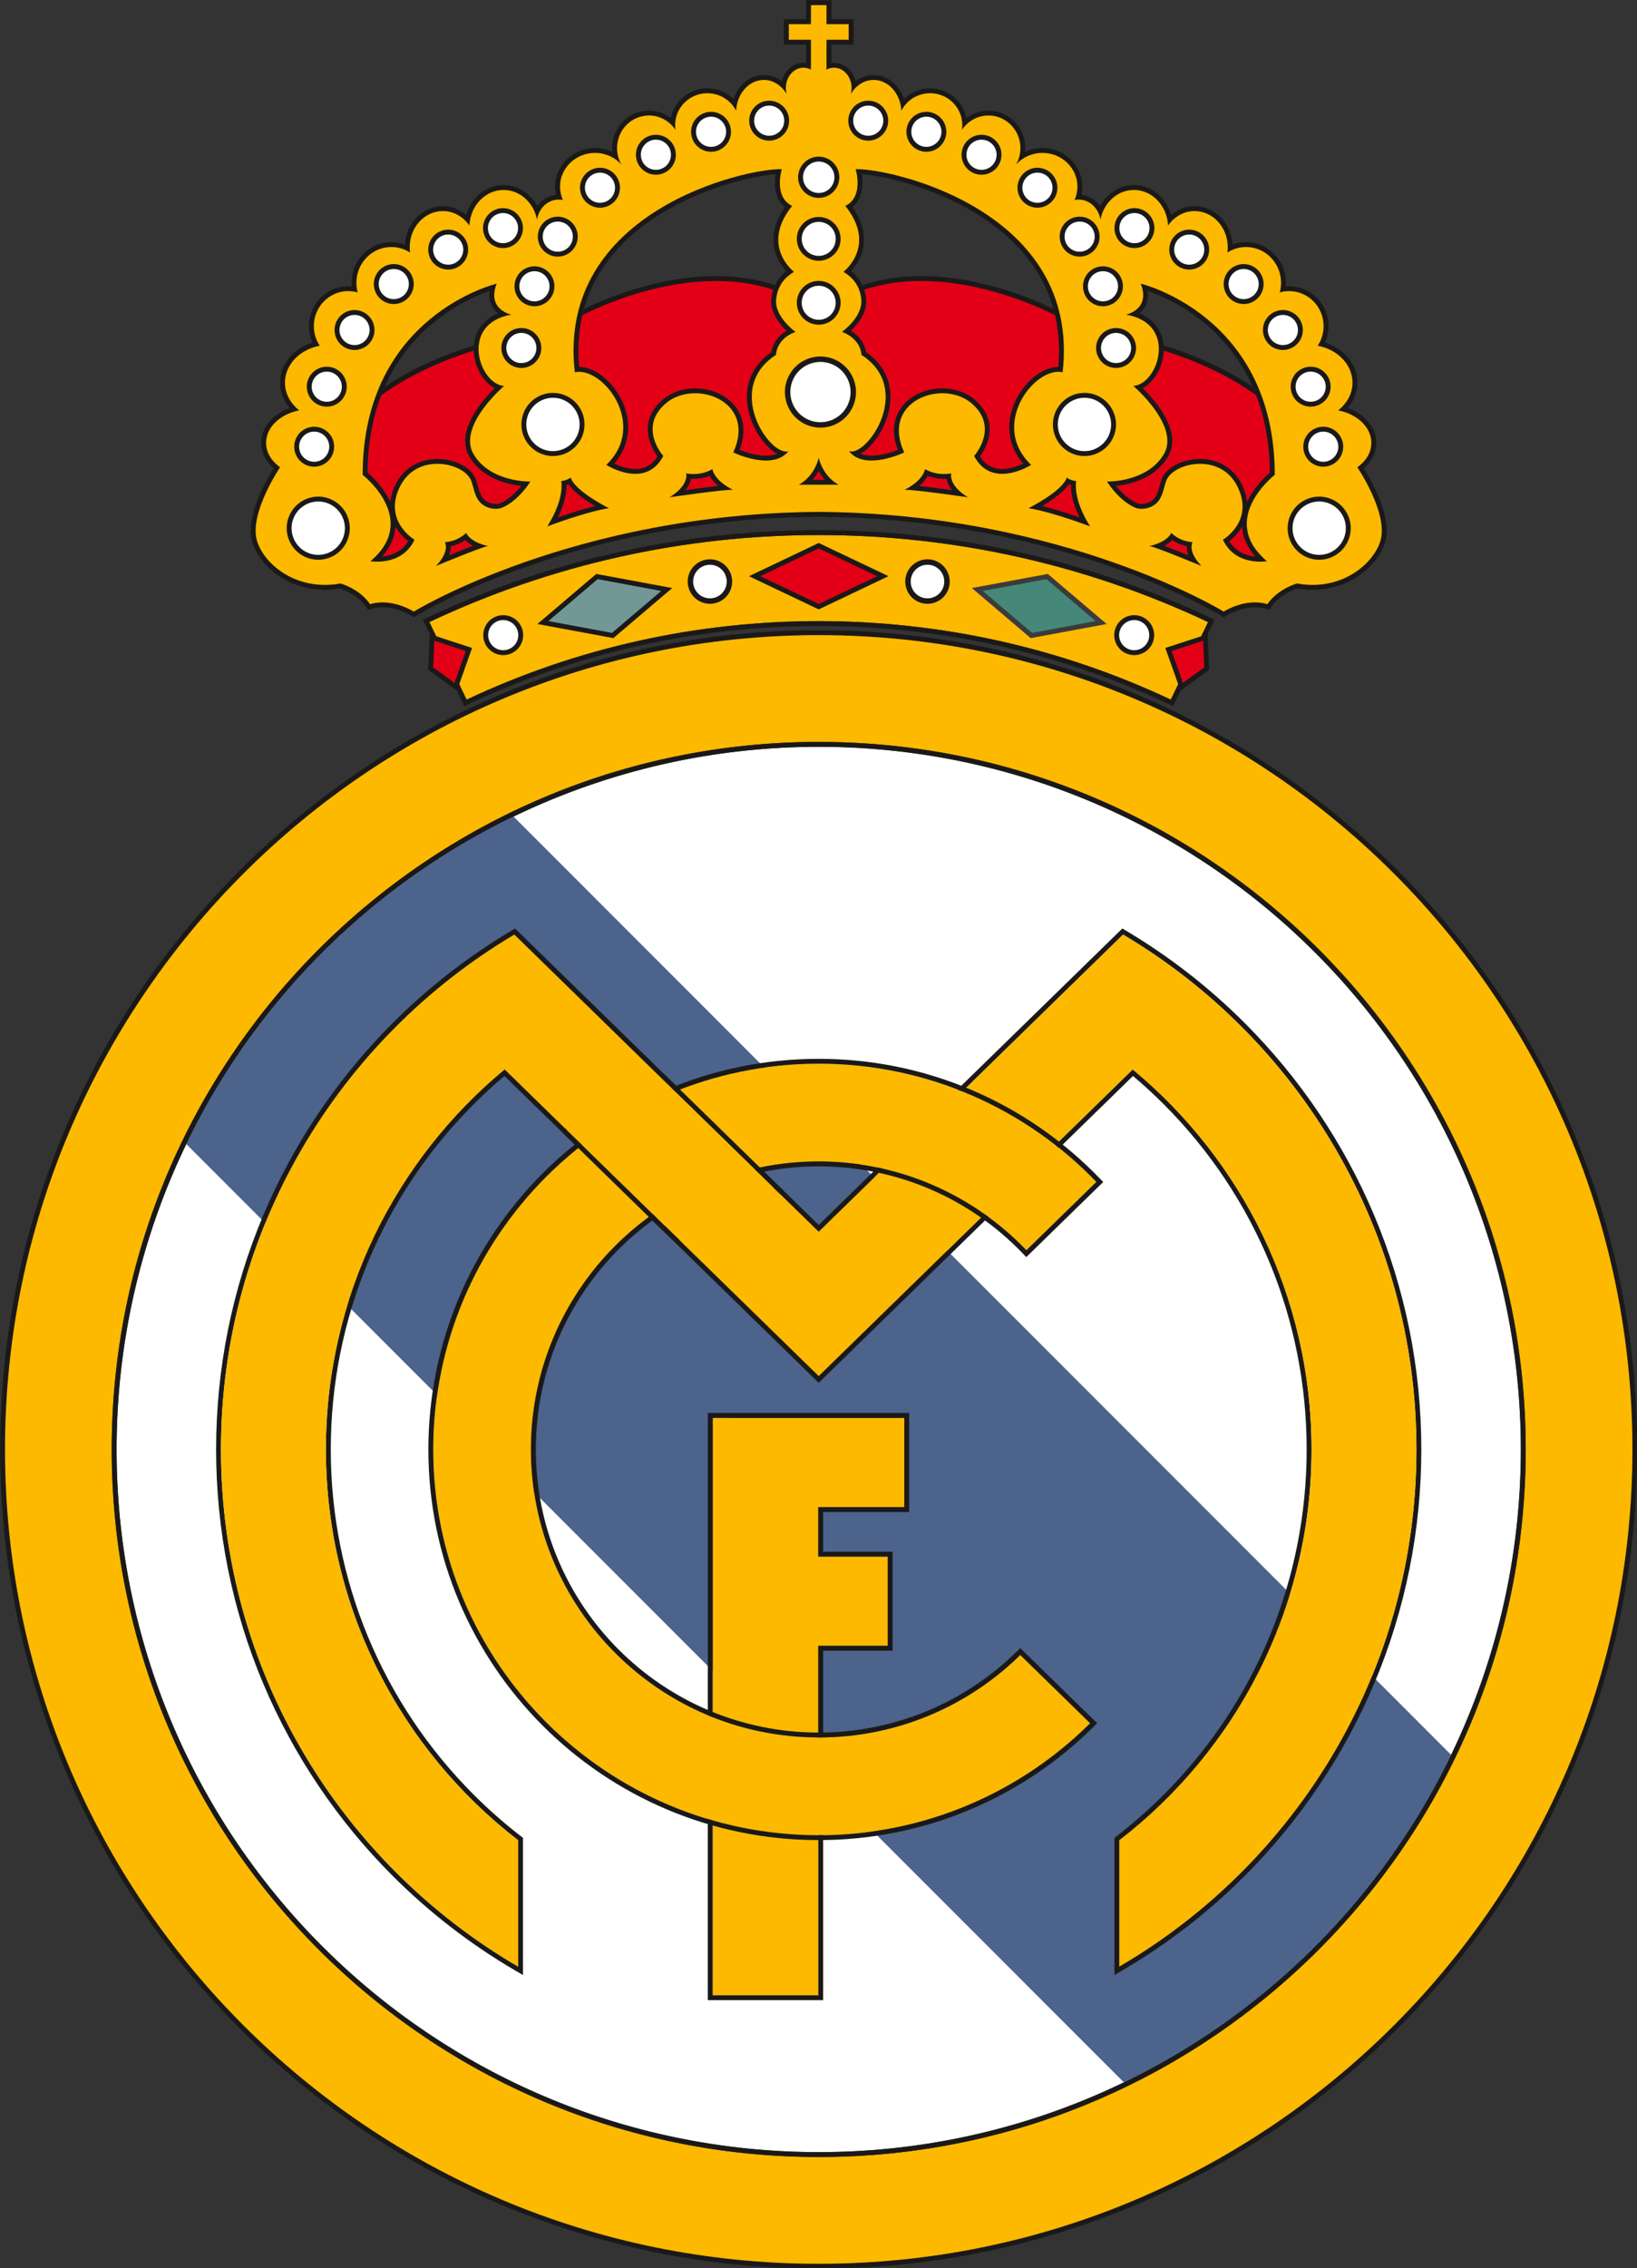 <?xml version="1.0" encoding="UTF-8" standalone="no"?>
<svg
   xmlns:dc="http://purl.org/dc/elements/1.1/"
   xmlns:cc="http://creativecommons.org/ns#"
   xmlns:rdf="http://www.w3.org/1999/02/22-rdf-syntax-ns#"
   xmlns:svg="http://www.w3.org/2000/svg"
   xmlns="http://www.w3.org/2000/svg"
   xmlns:sodipodi="http://sodipodi.sourceforge.net/DTD/sodipodi-0.dtd"
   xmlns:inkscape="http://www.inkscape.org/namespaces/inkscape"
   version="1.1"
   width="1000"
   height="1384.559"
   id="svg213"
   viewBox="0 0 1000 1384.559"
   sodipodi:docname="Real_Madrid_CF_1997.svg"
   inkscape:version="1.0.1 (3bc2e813f5, 2020-09-07)">
  <rect x="0" y="0" width="1000" height="1384.559" fill="#333333" stroke="none"/>
  <defs
     id="defs217" />
  <sodipodi:namedview
     id="namedview215"
     pagecolor="#ffffff"
     bordercolor="#666666"
     borderopacity="1.0"
     inkscape:pageshadow="2"
     inkscape:pageopacity="0.0"
     inkscape:pagecheckerboard="0"
     inkscape:document-rotation="0"
     showgrid="false"
     inkscape:zoom="1"
     inkscape:cx="109.85239"
     inkscape:cy="1072.0971"
     inkscape:window-width="1360"
     inkscape:window-height="706"
     inkscape:window-x="-8"
     inkscape:window-y="-8"
     inkscape:window-maximized="1"
     inkscape:current-layer="svg213" />
  <g
     id="Layer1000"
     transform="matrix(4.552,0,0,4.552,-854.717,-1223.677)">
    <path
       d="m 368.634,323.529 c 0.694,0.25 1.353,0.602 1.93,1.059 0.819,0.647 1.466,1.505 1.746,2.519 0.099,0.357 0.149,0.726 0.149,1.096 0,1.363 -0.669,2.548 -1.662,3.421 0.234,0.375 0.457,0.763 0.669,1.142 0.673,1.206 1.284,2.485 1.732,3.792 0.511,1.489 0.903,3.301 0.483,4.855 -0.542,2.008 -2.199,3.776 -3.928,4.854 -2.376,1.48 -5.165,1.93 -7.906,1.471 -0.404,0.128 -0.848,0.335 -1.204,0.527 -0.879,0.474 -1.69,1.121 -2.261,1.947 l -0.272,0.394 -0.458,-0.14 c -1.18,-0.36 -2.443,-0.228 -3.602,0.147 -0.424,0.137 -0.841,0.308 -1.239,0.509 -0.158,0.08 -0.326,0.168 -0.476,0.263 l -0.346,0.223 -0.351,-0.216 c -0.319,-0.196 -0.653,-0.381 -0.98,-0.562 -0.94,-0.52 -1.898,-1.012 -2.863,-1.485 -3.527,-1.728 -7.2,-3.221 -10.906,-4.517 -12.557,-4.391 -25.956,-6.626 -39.251,-6.707 -13.309,0.081 -26.724,2.321 -39.293,6.722 -3.703,1.297 -7.373,2.79 -10.897,4.518 -0.96,0.471 -1.914,0.961 -2.85,1.479 -0.321,0.178 -0.648,0.359 -0.96,0.551 l -0.351,0.216 -0.346,-0.223 c -0.149,-0.095 -0.318,-0.183 -0.476,-0.263 -0.398,-0.201 -0.815,-0.372 -1.239,-0.509 -1.159,-0.374 -2.422,-0.507 -3.602,-0.147 l -0.458,0.14 -0.272,-0.394 c -0.571,-0.827 -1.382,-1.474 -2.261,-1.947 -0.356,-0.192 -0.8,-0.399 -1.204,-0.527 -2.742,0.459 -5.531,0.009 -7.906,-1.471 -1.729,-1.077 -3.385,-2.846 -3.928,-4.854 -0.42,-1.554 -0.028,-3.366 0.483,-4.855 0.449,-1.307 1.059,-2.586 1.732,-3.792 0.212,-0.379 0.435,-0.766 0.669,-1.142 -0.994,-0.873 -1.662,-2.058 -1.662,-3.421 0,-0.371 0.05,-0.739 0.149,-1.096 0.281,-1.015 0.927,-1.872 1.746,-2.519 0.577,-0.457 1.236,-0.808 1.93,-1.059 -0.806,-0.944 -1.292,-2.118 -1.292,-3.399 0,-0.619 0.114,-1.229 0.336,-1.807 0.678,-1.767 2.238,-3.006 4.005,-3.568 -0.307,-0.69 -0.466,-1.438 -0.466,-2.202 0,-2.925 2.334,-5.35 5.276,-5.35 0.153,0 0.306,0.007 0.459,0.02 -0.014,-0.16 -0.021,-0.321 -0.021,-0.483 0,-2.969 2.357,-5.45 5.35,-5.45 0.624,0 1.237,0.11 1.815,0.322 0.116,-1.898 1.145,-3.687 2.856,-4.587 0.692,-0.364 1.453,-0.554 2.235,-0.554 1.177,0 2.268,0.43 3.138,1.162 0.424,-1.467 1.395,-2.753 2.789,-3.461 0.691,-0.35 1.447,-0.534 2.222,-0.534 1.98,0 3.637,1.168 4.532,2.822 0.583,-0.823 1.47,-1.403 2.512,-1.512 -0.081,-0.36 -0.122,-0.73 -0.122,-1.102 0,-2.925 2.467,-5.176 5.35,-5.176 0.812,0 1.606,0.177 2.325,0.514 -0.016,-0.167 -0.025,-0.335 -0.025,-0.504 0,-2.742 2.18,-5.027 4.942,-5.027 1.085,0 2.113,0.36 2.949,0.993 0.448,-2.28 2.481,-3.979 4.886,-3.979 1.329,0 2.581,0.524 3.5,1.423 0.446,-1.31 1.371,-2.447 2.7,-2.953 0.441,-0.168 0.906,-0.254 1.379,-0.254 0.902,0 1.728,0.311 2.411,0.831 0.242,-0.98 0.881,-1.849 1.839,-2.253 0.34,-0.143 0.702,-0.217 1.071,-0.217 0.116,0 0.231,0.007 0.345,0.022 v -2.461 h -2.972 v -3.4 h 2.972 v -2.557 h 3.4 v 2.557 h 2.972 v 3.4 h -2.972 v 2.461 c 0.114,-0.015 0.229,-0.022 0.345,-0.022 0.369,0 0.732,0.074 1.071,0.217 0.958,0.404 1.596,1.274 1.839,2.253 0.683,-0.519 1.509,-0.831 2.411,-0.831 0.472,0 0.938,0.086 1.379,0.254 1.329,0.506 2.255,1.643 2.7,2.953 0.919,-0.9 2.171,-1.423 3.5,-1.423 2.405,0 4.438,1.7 4.886,3.979 0.837,-0.633 1.864,-0.993 2.95,-0.993 2.762,0 4.942,2.285 4.942,5.027 0,0.169 -0.008,0.337 -0.025,0.504 0.72,-0.336 1.514,-0.514 2.325,-0.514 2.884,0 5.35,2.252 5.35,5.176 0,0.373 -0.041,0.742 -0.122,1.102 1.042,0.109 1.929,0.688 2.512,1.512 0.894,-1.654 2.552,-2.822 4.532,-2.822 0.775,0 1.531,0.183 2.222,0.534 1.394,0.707 2.365,1.993 2.789,3.461 0.87,-0.732 1.961,-1.162 3.138,-1.162 0.782,0 1.543,0.191 2.235,0.554 1.711,0.9 2.74,2.689 2.856,4.587 0.578,-0.212 1.191,-0.322 1.815,-0.322 2.993,0 5.35,2.48 5.35,5.45 0,0.161 -0.007,0.322 -0.021,0.483 0.152,-0.013 0.305,-0.02 0.459,-0.02 2.942,0 5.276,2.426 5.276,5.35 0,0.764 -0.159,1.512 -0.467,2.202 1.768,0.562 3.327,1.8 4.006,3.568 0.222,0.578 0.336,1.188 0.336,1.807 0,1.281 -0.485,2.455 -1.292,3.399 z m -21.392,19.756 c -0.011,-0.029 -0.023,-0.058 -0.033,-0.087 -0.134,-0.365 -0.207,-0.745 -0.192,-1.122 -0.586,-0.124 -1.148,-0.345 -1.663,-0.658 -0.089,-0.054 -0.183,-0.115 -0.278,-0.181 -0.136,0.144 -0.286,0.276 -0.444,0.395 -0.19,0.144 -0.394,0.272 -0.607,0.387 0.578,0.217 1.153,0.443 1.727,0.67 0.497,0.197 0.994,0.396 1.49,0.596 z m -14.61,-5.088 c -0.017,-0.034 -0.033,-0.067 -0.049,-0.101 -0.494,-1.023 -0.894,-2.143 -1.038,-3.273 -0.041,-0.319 -0.061,-0.64 -0.055,-0.962 -0.095,-0.028 -0.19,-0.061 -0.283,-0.099 -0.51,0.766 -1.375,1.453 -2.03,1.925 -0.488,0.352 -0.997,0.682 -1.515,0.994 0.504,0.124 1.005,0.261 1.495,0.402 1.168,0.336 2.327,0.713 3.475,1.113 z m -17.12,-3.658 c -0.07,-0.087 -0.136,-0.176 -0.199,-0.268 -0.259,-0.378 -0.45,-0.796 -0.531,-1.237 -0.702,0.039 -1.408,-0.045 -2.084,-0.252 -0.136,-0.042 -0.283,-0.092 -0.432,-0.15 -0.116,0.221 -0.256,0.429 -0.412,0.624 -0.211,0.265 -0.453,0.509 -0.714,0.733 0.774,0.083 1.548,0.179 2.32,0.278 0.684,0.088 1.368,0.178 2.052,0.272 z m -67.478,8.746 c 0.496,-0.201 0.993,-0.399 1.49,-0.596 0.574,-0.227 1.149,-0.453 1.727,-0.67 -0.213,-0.115 -0.417,-0.243 -0.607,-0.387 -0.159,-0.12 -0.308,-0.252 -0.444,-0.395 -0.095,0.066 -0.189,0.127 -0.278,0.181 -0.515,0.314 -1.077,0.534 -1.663,0.658 0.002,0.065 0.002,0.129 0,0.195 -0.012,0.318 -0.083,0.63 -0.193,0.927 -0.011,0.029 -0.022,0.058 -0.033,0.087 z m 14.61,-5.088 c 1.148,-0.4 2.307,-0.778 3.475,-1.113 0.491,-0.141 0.991,-0.278 1.495,-0.402 -0.518,-0.311 -1.027,-0.641 -1.515,-0.994 -0.654,-0.472 -1.52,-1.159 -2.03,-1.925 -0.093,0.037 -0.188,0.07 -0.283,0.099 0.005,0.321 -0.015,0.643 -0.055,0.962 -0.144,1.13 -0.544,2.251 -1.038,3.273 -0.016,0.034 -0.033,0.067 -0.049,0.101 z m 17.12,-3.658 c 0.684,-0.093 1.368,-0.184 2.052,-0.272 0.772,-0.099 1.546,-0.196 2.32,-0.278 -0.261,-0.224 -0.503,-0.468 -0.714,-0.733 -0.156,-0.196 -0.296,-0.404 -0.412,-0.624 -0.149,0.058 -0.296,0.109 -0.432,0.15 -0.675,0.207 -1.381,0.291 -2.082,0.252 -0.018,0.097 -0.041,0.193 -0.069,0.289 -0.101,0.34 -0.264,0.657 -0.464,0.948 -0.063,0.091 -0.129,0.181 -0.199,0.268 z m 18.689,-1.377 c -0.313,-0.354 -0.585,-0.747 -0.815,-1.168 -0.23,0.421 -0.502,0.814 -0.815,1.168 z m -28.255,-2.172 c 0.034,0.016 0.067,0.031 0.099,0.046 0.602,0.275 1.251,0.493 1.905,0.6 1.662,0.272 2.931,-0.239 3.79,-1.609 -0.087,-0.121 -0.17,-0.244 -0.246,-0.362 -0.368,-0.574 -0.667,-1.205 -0.851,-1.862 -0.607,-2.162 0.167,-4.03 1.863,-5.444 0.263,-0.219 0.544,-0.413 0.841,-0.583 1.103,-0.632 2.391,-0.909 3.656,-0.875 1.866,0.05 3.798,0.787 5.03,2.228 1.51,1.766 1.51,3.972 0.734,6.018 0.233,0.093 0.469,0.179 0.707,0.257 0.788,0.261 1.636,0.461 2.466,0.509 0.624,0.036 1.272,-0.012 1.839,-0.239 -0.443,-0.241 -0.85,-0.577 -1.204,-0.927 -1,-0.993 -1.795,-2.328 -2.272,-3.649 -0.551,-1.525 -0.744,-3.205 -0.353,-4.792 0.447,-1.816 1.573,-3.227 3.08,-4.272 0.06,-0.38 0.202,-0.784 0.355,-1.09 0.381,-0.762 0.975,-1.343 1.681,-1.769 -0.243,-0.229 -0.475,-0.471 -0.691,-0.725 -0.845,-0.993 -1.495,-2.238 -1.355,-3.579 0.115,-1.104 0.511,-2.116 1.241,-2.957 0.246,-0.283 0.496,-0.511 0.766,-0.719 -0.035,-0.038 -0.069,-0.076 -0.102,-0.114 -0.513,-0.582 -0.934,-1.254 -1.217,-1.977 -0.394,-1.008 -0.501,-2.067 -0.324,-3.134 0.203,-1.225 0.76,-2.355 1.476,-3.362 -0.918,-0.728 -1.31,-1.847 -1.345,-3.064 -0.013,-0.452 0.022,-0.909 0.093,-1.356 -0.079,0.006 -0.157,0.012 -0.234,0.018 -0.494,0.043 -0.989,0.109 -1.478,0.187 -1.329,0.213 -2.654,0.521 -3.948,0.887 -3.387,0.956 -6.751,2.365 -9.748,4.214 -7.601,4.691 -11.775,11.54 -10.963,20.531 1.015,0.007 2.016,0.45 2.836,1.025 1.177,0.825 2.153,2.02 2.8,3.298 0.712,1.406 1.069,3.003 0.896,4.578 -0.171,1.551 -0.829,2.915 -1.826,4.064 z m 54.879,0 c -0.997,-1.15 -1.655,-2.513 -1.826,-4.064 -0.173,-1.574 0.184,-3.172 0.896,-4.578 0.647,-1.278 1.623,-2.473 2.8,-3.298 0.82,-0.575 1.821,-1.018 2.836,-1.025 0.812,-8.992 -3.361,-15.841 -10.963,-20.531 -2.997,-1.849 -6.361,-3.258 -9.748,-4.214 -1.294,-0.365 -2.619,-0.674 -3.948,-0.887 -0.49,-0.079 -0.984,-0.145 -1.478,-0.187 -0.077,-0.007 -0.155,-0.013 -0.234,-0.018 0.071,0.447 0.106,0.905 0.093,1.356 -0.035,1.217 -0.428,2.336 -1.345,3.064 0.715,1.007 1.272,2.137 1.476,3.362 0.177,1.068 0.07,2.127 -0.324,3.134 -0.283,0.723 -0.704,1.395 -1.217,1.977 -0.033,0.037 -0.067,0.075 -0.102,0.114 0.27,0.208 0.52,0.436 0.766,0.719 0.731,0.841 1.126,1.853 1.241,2.957 0.14,1.341 -0.51,2.586 -1.355,3.579 -0.216,0.254 -0.448,0.496 -0.691,0.725 0.706,0.425 1.3,1.007 1.681,1.769 0.153,0.306 0.295,0.71 0.355,1.09 1.508,1.045 2.634,2.456 3.08,4.272 0.391,1.587 0.198,3.267 -0.353,4.792 -0.477,1.321 -1.272,2.656 -2.272,3.649 -0.353,0.35 -0.761,0.685 -1.204,0.927 0.575,0.229 1.23,0.275 1.84,0.239 0.83,-0.048 1.678,-0.248 2.466,-0.509 0.238,-0.079 0.474,-0.164 0.707,-0.257 -0.775,-2.045 -0.776,-4.252 0.735,-6.018 2.256,-2.639 6.867,-2.987 9.527,-0.77 1.697,1.414 2.47,3.281 1.863,5.444 -0.184,0.657 -0.483,1.288 -0.851,1.862 -0.076,0.118 -0.159,0.241 -0.246,0.362 0.86,1.372 2.131,1.882 3.794,1.609 0.654,-0.107 1.303,-0.326 1.905,-0.602 0.031,-0.014 0.063,-0.029 0.095,-0.044 z m 27.655,10.409 c 0.636,1.038 1.601,1.678 2.833,1.947 0.213,0.047 0.431,0.081 0.649,0.104 -1.056,-1.206 -1.681,-2.547 -1.776,-3.992 -0.051,0.089 -0.105,0.178 -0.162,0.266 -0.365,0.567 -0.827,1.078 -1.343,1.512 -0.064,0.054 -0.132,0.109 -0.201,0.164 z m 2.4,-5.303 c 0.032,-0.069 0.066,-0.138 0.1,-0.207 0.516,-1.035 1.235,-1.99 2.032,-2.825 0.28,-0.293 0.596,-0.604 0.917,-0.877 -0.066,-7.779 -2.618,-14.877 -8.69,-19.962 -1.809,-1.515 -3.857,-2.781 -6.017,-3.731 -0.551,-0.242 -1.113,-0.466 -1.682,-0.662 0.151,1.057 -0.087,2.088 -0.967,2.891 -0.044,0.04 -0.09,0.08 -0.139,0.119 0.64,0.264 1.236,0.626 1.745,1.111 0.769,0.733 1.247,1.666 1.427,2.71 0.091,0.529 0.103,1.071 0.048,1.604 -0.122,1.174 -0.577,2.366 -1.293,3.307 -0.396,0.52 -0.897,0.991 -1.478,1.298 0.141,0.141 0.279,0.283 0.413,0.423 0.86,0.9 1.674,1.896 2.319,2.961 0.753,1.244 1.361,2.739 1.185,4.22 -0.069,0.581 -0.257,1.129 -0.56,1.63 -1.127,1.862 -2.988,2.968 -5.048,3.523 -0.617,0.166 -1.252,0.284 -1.889,0.353 0.104,0.128 0.208,0.251 0.31,0.366 0.676,0.768 1.516,1.506 2.457,1.925 0.702,0.312 1.764,0.017 2.277,-0.537 0.068,-0.073 0.129,-0.152 0.185,-0.235 0.068,-0.102 0.128,-0.209 0.182,-0.319 0.165,-0.338 0.275,-0.707 0.376,-1.068 0.097,-0.349 0.185,-0.725 0.327,-1.058 0.301,-0.836 1.049,-1.466 1.81,-1.878 0.899,-0.486 1.953,-0.754 2.972,-0.805 1.136,-0.058 2.285,0.148 3.304,0.663 1.177,0.594 2.062,1.537 2.65,2.712 0.386,0.772 0.637,1.561 0.728,2.349 z m -103.528,-3.04 c 0.142,0.334 0.231,0.709 0.327,1.058 0.1,0.361 0.21,0.73 0.376,1.068 0.097,0.199 0.216,0.391 0.367,0.554 0.513,0.554 1.575,0.849 2.277,0.537 0.942,-0.418 1.782,-1.156 2.457,-1.925 0.102,-0.116 0.206,-0.239 0.31,-0.366 -0.637,-0.069 -1.272,-0.187 -1.889,-0.353 -2.06,-0.555 -3.921,-1.661 -5.048,-3.523 -0.303,-0.501 -0.491,-1.048 -0.56,-1.63 -0.176,-1.481 0.432,-2.977 1.185,-4.22 0.645,-1.065 1.459,-2.062 2.319,-2.961 0.134,-0.14 0.272,-0.282 0.413,-0.423 -0.581,-0.306 -1.083,-0.778 -1.478,-1.298 -0.716,-0.941 -1.171,-2.133 -1.293,-3.307 -0.055,-0.534 -0.043,-1.075 0.048,-1.604 0.18,-1.044 0.659,-1.977 1.427,-2.71 0.509,-0.485 1.105,-0.847 1.745,-1.111 -0.048,-0.039 -0.095,-0.079 -0.139,-0.119 -0.881,-0.803 -1.119,-1.834 -0.967,-2.891 -0.561,0.194 -1.115,0.414 -1.658,0.652 -2.16,0.947 -4.21,2.211 -6.02,3.724 -6.086,5.085 -8.645,12.19 -8.711,19.979 0.321,0.273 0.637,0.584 0.917,0.877 0.798,0.835 1.516,1.79 2.032,2.825 0.035,0.069 0.068,0.139 0.1,0.207 0.091,-0.788 0.342,-1.577 0.728,-2.349 0.588,-1.175 1.473,-2.118 2.65,-2.712 1.019,-0.515 2.168,-0.721 3.304,-0.663 1.018,0.052 2.072,0.319 2.971,0.805 0.761,0.412 1.509,1.042 1.81,1.878 z m -10.769,6.402 c -0.096,1.445 -0.721,2.785 -1.776,3.992 0.219,-0.023 0.436,-0.057 0.649,-0.104 1.231,-0.269 2.197,-0.909 2.833,-1.947 -0.07,-0.055 -0.137,-0.11 -0.201,-0.164 -0.516,-0.433 -0.978,-0.945 -1.343,-1.512 -0.057,-0.088 -0.111,-0.177 -0.162,-0.266 z"
       style="fill:#1b1918;fill-rule:evenodd"
       id="path2" />
    <path
       d="m 361.808,347.066 c 0,0 -2.523,0.687 -3.964,2.774 -2.931,-0.894 -5.862,0.994 -5.862,0.994 0,0 -21.442,-13.169 -54.343,-13.368 -32.901,0.199 -54.343,13.368 -54.343,13.368 0,0 -2.931,-1.888 -5.862,-0.994 -1.441,-2.087 -3.964,-2.774 -3.964,-2.774 l -1e-4,-4e-4 c -6.101,1.099 -10.417,-2.772 -11.241,-5.824 -0.994,-3.677 3.126,-9.761 3.126,-9.761 l 2e-4,-2e-4 c -1.158,-0.82 -1.881,-1.985 -1.881,-3.277 0,-2.089 1.891,-3.846 4.452,-4.351 -1.179,-0.926 -1.918,-2.251 -1.918,-3.723 0,-2.42 1.998,-4.445 4.667,-4.947 -0.5,-0.75 -0.792,-1.655 -0.792,-2.629 0,-2.592 2.069,-4.695 4.62,-4.695 0.439,0 0.864,0.062 1.267,0.179 -0.113,-0.412 -0.174,-0.847 -0.174,-1.297 0,-2.647 2.103,-4.794 4.695,-4.794 0.922,0 1.782,0.272 2.508,0.741 -0.032,-0.234 -0.049,-0.473 -0.049,-0.716 0,-2.675 1.991,-4.844 4.447,-4.844 1.455,0 2.748,0.762 3.559,1.94 0.128,-2.659 2.134,-4.772 4.589,-4.772 2.201,0 4.041,1.699 4.49,3.966 0.241,-1.519 1.453,-2.674 2.913,-2.674 0.191,0 0.379,0.02 0.56,0.058 -0.248,-0.551 -0.386,-1.158 -0.386,-1.797 0,-2.497 2.102,-4.521 4.695,-4.521 1.407,0 2.67,0.597 3.531,1.542 -0.365,-0.643 -0.575,-1.391 -0.575,-2.188 0,-2.414 1.92,-4.372 4.287,-4.372 1.485,0 2.794,0.771 3.563,1.941 -0.033,-0.213 -0.051,-0.432 -0.051,-0.654 0,-2.36 1.936,-4.273 4.322,-4.273 1.685,0 3.145,0.954 3.858,2.345 0.118,-2.303 1.739,-4.128 3.721,-4.128 1.276,0 2.401,0.756 3.074,1.909 -0.075,-0.265 -0.116,-0.547 -0.116,-0.84 0,-1.495 1.058,-2.708 2.364,-2.708 0.358,0 0.697,0.091 1.001,0.254 v -4.004 h -2.972 v -2.089 h 2.972 v -2.557 h 2.089 v 2.557 h 2.972 v 2.089 h -2.972 v 4.004 c 0.304,-0.163 0.643,-0.254 1.001,-0.254 1.305,0 2.364,1.212 2.364,2.708 0,0.293 -0.041,0.576 -0.116,0.84 0.672,-1.153 1.798,-1.909 3.074,-1.909 1.982,0 3.603,1.825 3.721,4.128 0.713,-1.391 2.173,-2.345 3.858,-2.345 2.387,0 4.322,1.913 4.322,4.273 0,0.223 -0.017,0.441 -0.051,0.654 0.769,-1.171 2.078,-1.941 3.563,-1.941 2.367,0 4.287,1.958 4.287,4.372 0,0.797 -0.209,1.544 -0.575,2.188 0.861,-0.945 2.123,-1.542 3.531,-1.542 2.592,0 4.695,2.025 4.695,4.521 0,0.639 -0.138,1.246 -0.386,1.797 0.181,-0.038 0.368,-0.058 0.56,-0.058 1.459,0 2.671,1.155 2.912,2.674 0.45,-2.267 2.289,-3.966 4.49,-3.966 2.455,0 4.461,2.113 4.589,4.772 0.811,-1.178 2.103,-1.94 3.559,-1.94 2.455,0 4.447,2.169 4.447,4.844 0,0.243 -0.017,0.482 -0.049,0.716 0.726,-0.469 1.586,-0.741 2.508,-0.741 2.592,0 4.695,2.147 4.695,4.794 0,0.449 -0.061,0.884 -0.174,1.297 0.403,-0.116 0.828,-0.179 1.267,-0.179 2.551,0 4.62,2.103 4.62,4.695 0,0.974 -0.292,1.879 -0.792,2.629 2.67,0.503 4.667,2.527 4.667,4.947 0,1.472 -0.739,2.797 -1.918,3.723 2.561,0.504 4.452,2.261 4.452,4.351 0,1.292 -0.723,2.457 -1.881,3.277 l 3e-4,2e-4 c 0,0 4.12,6.085 3.126,9.761 -0.825,3.051 -5.14,6.923 -11.241,5.824 z m -115.551,-2.344 c 0,0 1.843,-1.722 1.222,-3.197 1.824,-0.129 2.839,-1.238 2.839,-1.238 0.705,1.364 2.952,1.754 2.952,1.754 -0.762,0.082 -7.012,2.68 -7.012,2.68 z m 14.962,-5.312 c 0.085,-0.192 2.222,-3.295 1.874,-6.077 0,0 0.82,-0.074 1.248,-0.491 0.522,1.813 5.136,4.13 5.136,4.13 -3.105,0.472 -8.258,2.437 -8.258,2.437 z m 16.381,-3.903 c 0,0 2.534,-1.391 2.261,-3.204 2.062,0.373 3.503,-0.571 3.503,-0.571 0.398,1.714 2.782,2.782 2.782,2.782 -0.869,-0.124 -8.545,0.994 -8.545,0.994 z m 71.418,9.215 c 0,0 -1.843,-1.722 -1.222,-3.197 -1.824,-0.129 -2.839,-1.238 -2.839,-1.238 -0.705,1.364 -2.952,1.754 -2.952,1.754 0.762,0.082 7.012,2.68 7.012,2.68 z m -14.962,-5.312 c -0.085,-0.192 -2.222,-3.295 -1.874,-6.077 0,0 -0.82,-0.074 -1.248,-0.491 -0.522,1.813 -5.136,4.13 -5.136,4.13 3.105,0.472 8.258,2.437 8.258,2.437 z m -16.381,-3.903 c 0,0 -2.534,-1.391 -2.261,-3.204 -2.062,0.373 -3.503,-0.571 -3.503,-0.571 -0.398,1.714 -2.782,2.782 -2.782,2.782 0.869,-0.124 8.545,0.994 8.545,0.994 z m -20.037,-1.689 h 2.673 c -2.199,-1.18 -2.673,-3.627 -2.673,-3.627 0,0 -0.475,2.447 -2.673,3.627 z m 32.731,-15.079 c -3.78,-0.812 -9.844,7.087 -4.223,12.421 0,0 -5.266,3.378 -7.651,-1.192 0,0 3.478,-3.875 -0.397,-7.105 -3.875,-3.229 -12.17,-0.284 -8.99,6.622 0.248,-0.099 -5.219,2.619 -7.405,-0.163 2.434,0.795 8.744,-8.347 1.664,-12.918 0,0 0.025,-2.087 -2.608,-3.08 0,0 2.84,-2 2.591,-4.385 -0.248,-2.385 -1.846,-3.316 -2.392,-3.664 0,0 4.571,-3.478 0.248,-8.844 2.534,-1.192 1.391,-4.919 1.391,-4.919 4.655,-0.165 30.27,5.552 27.773,27.226 z m -65.462,0 c 3.78,-0.812 9.844,7.087 4.223,12.421 0,0 5.266,3.378 7.651,-1.192 0,0 -3.478,-3.875 0.398,-7.105 3.875,-3.229 12.17,-0.284 8.99,6.622 -0.248,-0.099 5.219,2.619 7.405,-0.163 -2.434,0.795 -8.744,-8.347 -1.664,-12.918 0,0 -0.025,-2.087 2.608,-3.08 0,0 -2.84,-2 -2.591,-4.385 0.248,-2.385 1.846,-3.316 2.392,-3.664 0,0 -4.571,-3.478 -0.248,-8.844 -2.534,-1.192 -1.391,-4.919 -1.391,-4.919 -4.655,-0.165 -30.27,5.552 -27.773,27.226 z m -8.521,-7.726 c -7.03,1.217 -4.298,9.365 -0.969,9.564 0,0 -6.359,5.415 -4.074,9.191 2.285,3.776 7.601,3.627 7.601,3.627 0,0 -1.49,2.484 -3.726,3.478 -0.926,0.412 -2.294,0.099 -3.024,-0.691 -0.778,-0.841 -0.898,-2.195 -1.199,-2.886 -0.828,-2.373 -7.204,-3.925 -9.539,0.745 -2.335,4.67 1.938,7.154 1.938,7.154 -1.689,3.627 -5.912,2.882 -5.912,2.882 6.657,-5.614 -1.046,-11.579 -1.046,-11.579 0,-21.364 17.986,-25.637 17.986,-25.637 -1.368,3.474 1.964,4.153 1.964,4.153 z m 82.503,0 c 7.03,1.217 4.298,9.365 0.969,9.564 0,0 6.359,5.415 4.074,9.191 -2.285,3.776 -7.601,3.627 -7.601,3.627 0,0 1.49,2.484 3.726,3.478 0.926,0.412 2.294,0.099 3.024,-0.691 0.778,-0.841 0.898,-2.195 1.199,-2.886 0.828,-2.373 7.204,-3.925 9.539,0.745 2.335,4.67 -1.938,7.154 -1.938,7.154 1.689,3.627 5.912,2.882 5.912,2.882 -6.657,-5.614 1.046,-11.579 1.046,-11.579 0,-21.364 -17.986,-25.637 -17.986,-25.637 1.368,3.474 -1.964,4.153 -1.964,4.153 z"
       style="fill:#fcb900;fill-rule:evenodd"
       id="path4" />
    <path
       d="m 297.638,368.966 a 94.224,94.224 0 0 1 94.224,94.224 94.224,94.224 0 1 1 -94.224,-94.224 z"
       style="fill:#ffffff;fill-rule:evenodd"
       id="path6" />
    <path
       d="m 212.763,422.231 125.834,125.834 c 19.133,-9.252 34.664,-24.784 43.916,-43.916 L 256.679,378.315 c -19.133,9.252 -34.664,24.783 -43.916,43.916 z"
       style="fill:#4c638b;fill-rule:evenodd"
       id="path8" />
    <path
       d="m 287.637,458.954 h 9.94 11.548 v 11.965 h -11.548 v 6.637 h 9.325 v 11.965 h -9.325 v 46.86 h -14.167 v -77.427 z"
       style="fill:#fcb900;fill-rule:evenodd"
       id="path10" />
    <path
       d="m 298.232,471.574 v 5.327 h 9.325 v 13.275 h -9.325 v 46.86 h -15.478 v -78.737 h 27.026 v 13.275 z m -10.595,-12.62 h 9.94 11.548 v 11.965 h -11.548 v 6.637 h 9.325 v 11.965 h -9.325 v 46.86 h -14.167 v -77.427 z"
       style="fill:#1b1918;fill-rule:evenodd"
       id="path12" />
    <path
       d="m 245.387,352.236 5.001,10.407 c 14.801,-6.969 30.885,-10.53 47.25,-10.53 16.365,0 32.45,3.559 47.251,10.528 l 4.999,-10.403 c -16.364,-7.722 -34.15,-11.669 -52.25,-11.669 -18.1,0 -35.886,3.944 -52.251,11.666 z"
       style="fill:#fcb900;fill-rule:evenodd"
       id="path14" />
    <path
       d="m 298.453,333.162 c -0.313,-0.354 -0.585,-0.747 -0.815,-1.168 -0.23,0.421 -0.502,0.814 -0.815,1.168 z"
       style="fill:#e30016;fill-rule:evenodd"
       id="path16" />
    <path
       d="m 355.873,320.692 c -0.262,-0.176 -0.526,-0.348 -0.791,-0.517 -3.427,-2.178 -7.246,-3.825 -11.162,-5.029 0.031,0.373 0.025,0.749 -0.014,1.122 -0.122,1.174 -0.577,2.366 -1.293,3.307 -0.396,0.52 -0.897,0.991 -1.478,1.298 0.141,0.141 0.279,0.283 0.413,0.423 0.86,0.9 1.674,1.896 2.319,2.961 0.753,1.244 1.361,2.739 1.185,4.22 -0.069,0.581 -0.257,1.129 -0.56,1.63 -1.127,1.862 -2.988,2.968 -5.048,3.523 -0.617,0.166 -1.252,0.284 -1.889,0.353 0.104,0.128 0.208,0.251 0.31,0.366 0.676,0.768 1.516,1.506 2.457,1.925 0.702,0.312 1.764,0.017 2.277,-0.537 0.068,-0.073 0.129,-0.152 0.185,-0.235 0.068,-0.102 0.128,-0.209 0.182,-0.319 0.165,-0.338 0.275,-0.707 0.376,-1.068 0.097,-0.349 0.185,-0.725 0.327,-1.058 0.301,-0.836 1.049,-1.466 1.81,-1.878 0.899,-0.486 1.953,-0.754 2.972,-0.805 1.136,-0.058 2.285,0.148 3.304,0.663 1.177,0.594 2.062,1.537 2.65,2.712 0.386,0.772 0.637,1.561 0.728,2.349 0.032,-0.069 0.066,-0.138 0.1,-0.207 0.516,-1.035 1.235,-1.99 2.032,-2.825 0.28,-0.293 0.596,-0.604 0.917,-0.877 -0.035,-4.084 -0.755,-7.979 -2.309,-11.495 z m -26.734,-10.442 c -0.083,-0.041 -0.167,-0.081 -0.249,-0.121 -0.697,-0.336 -1.405,-0.65 -2.12,-0.946 -2.352,-0.975 -4.803,-1.775 -7.283,-2.352 -5.254,-1.223 -10.874,-1.481 -15.976,0.235 0.264,0.561 0.424,1.168 0.49,1.805 0.14,1.341 -0.51,2.586 -1.355,3.579 -0.216,0.254 -0.448,0.496 -0.691,0.725 0.706,0.425 1.3,1.007 1.681,1.769 0.153,0.306 0.295,0.71 0.355,1.09 1.508,1.045 2.634,2.456 3.08,4.272 0.391,1.587 0.198,3.267 -0.353,4.792 -0.477,1.321 -1.272,2.656 -2.272,3.649 -0.353,0.35 -0.761,0.685 -1.204,0.927 0.575,0.229 1.23,0.275 1.84,0.239 0.83,-0.048 1.678,-0.248 2.466,-0.509 0.238,-0.079 0.474,-0.164 0.707,-0.257 -0.775,-2.045 -0.776,-4.252 0.735,-6.018 2.256,-2.639 6.867,-2.987 9.527,-0.77 1.697,1.414 2.47,3.281 1.863,5.444 -0.184,0.657 -0.483,1.288 -0.851,1.862 -0.076,0.118 -0.159,0.241 -0.246,0.362 0.86,1.372 2.131,1.882 3.794,1.609 0.654,-0.107 1.303,-0.326 1.905,-0.602 0.031,-0.014 0.063,-0.029 0.095,-0.044 -0.997,-1.15 -1.655,-2.513 -1.826,-4.064 -0.173,-1.574 0.184,-3.172 0.896,-4.578 0.647,-1.278 1.623,-2.473 2.8,-3.298 0.82,-0.575 1.821,-1.018 2.836,-1.025 0.253,-2.8 0.022,-5.391 -0.644,-7.775 z m 18.103,33.035 c -0.011,-0.029 -0.023,-0.058 -0.033,-0.087 -0.134,-0.365 -0.207,-0.745 -0.192,-1.122 -0.586,-0.124 -1.148,-0.345 -1.663,-0.658 -0.089,-0.054 -0.183,-0.115 -0.278,-0.181 -0.136,0.144 -0.286,0.276 -0.444,0.395 -0.19,0.144 -0.394,0.272 -0.607,0.387 0.578,0.217 1.153,0.443 1.727,0.67 0.497,0.197 0.994,0.396 1.49,0.596 z m -14.61,-5.088 c -0.017,-0.034 -0.033,-0.067 -0.049,-0.101 -0.494,-1.023 -0.894,-2.143 -1.038,-3.273 -0.041,-0.319 -0.061,-0.64 -0.055,-0.962 -0.095,-0.028 -0.19,-0.061 -0.283,-0.099 -0.51,0.766 -1.375,1.453 -2.03,1.925 -0.488,0.352 -0.997,0.682 -1.515,0.994 0.504,0.124 1.005,0.261 1.495,0.402 1.168,0.336 2.327,0.713 3.475,1.113 z m -17.12,-3.658 c -0.07,-0.087 -0.136,-0.176 -0.199,-0.268 -0.259,-0.378 -0.45,-0.796 -0.531,-1.237 -0.702,0.039 -1.408,-0.045 -2.084,-0.252 -0.136,-0.042 -0.283,-0.092 -0.432,-0.15 -0.116,0.221 -0.256,0.429 -0.412,0.624 -0.211,0.265 -0.453,0.509 -0.714,0.733 0.774,0.083 1.548,0.179 2.32,0.278 0.684,0.088 1.368,0.178 2.052,0.272 z m 37.221,6.86 c 0.636,1.038 1.601,1.678 2.833,1.947 0.213,0.047 0.431,0.081 0.649,0.104 -1.056,-1.206 -1.681,-2.547 -1.776,-3.992 -0.051,0.089 -0.105,0.178 -0.162,0.266 -0.365,0.567 -0.827,1.078 -1.343,1.512 -0.064,0.054 -0.132,0.109 -0.201,0.164 z"
       style="fill:#1b1918;fill-rule:evenodd"
       id="path18" />
    <path
       d="m 356.337,321.814 c -2.479,-1.784 -6.522,-4.14 -12.399,-5.975 -0.005,0.144 -0.015,0.287 -0.03,0.43 -0.122,1.174 -0.577,2.366 -1.293,3.307 -0.396,0.52 -0.897,0.991 -1.478,1.298 0.141,0.141 0.279,0.283 0.413,0.423 0.86,0.9 1.674,1.896 2.319,2.961 0.753,1.244 1.361,2.739 1.185,4.22 -0.069,0.581 -0.257,1.129 -0.56,1.63 -1.127,1.862 -2.988,2.968 -5.048,3.523 -0.617,0.166 -1.252,0.284 -1.889,0.353 0.104,0.128 0.208,0.251 0.31,0.366 0.676,0.768 1.516,1.506 2.457,1.925 0.702,0.312 1.764,0.017 2.277,-0.537 0.068,-0.073 0.129,-0.152 0.185,-0.235 0.068,-0.102 0.128,-0.209 0.182,-0.319 0.165,-0.338 0.275,-0.707 0.376,-1.068 0.097,-0.349 0.185,-0.725 0.327,-1.058 0.301,-0.836 1.049,-1.466 1.81,-1.878 0.899,-0.486 1.953,-0.754 2.972,-0.805 1.136,-0.058 2.285,0.148 3.304,0.663 1.177,0.594 2.062,1.537 2.65,2.712 0.386,0.772 0.637,1.561 0.728,2.349 0.032,-0.069 0.066,-0.138 0.1,-0.207 0.516,-1.035 1.235,-1.99 2.032,-2.825 0.28,-0.293 0.596,-0.604 0.917,-0.877 -0.031,-3.654 -0.611,-7.158 -1.846,-10.373 z m -26.982,-10.718 c -0.039,-0.021 -13.735,-7.391 -25.603,-3.419 0.124,0.382 0.206,0.782 0.249,1.194 0.14,1.341 -0.51,2.586 -1.355,3.579 -0.216,0.254 -0.448,0.496 -0.691,0.725 0.706,0.425 1.3,1.007 1.681,1.769 0.153,0.306 0.295,0.71 0.355,1.09 1.508,1.045 2.634,2.456 3.08,4.272 0.391,1.587 0.198,3.267 -0.353,4.792 -0.477,1.321 -1.272,2.656 -2.272,3.649 -0.353,0.35 -0.761,0.685 -1.204,0.927 0.575,0.229 1.23,0.275 1.84,0.239 0.83,-0.048 1.678,-0.248 2.466,-0.509 0.238,-0.079 0.474,-0.164 0.707,-0.257 -0.775,-2.045 -0.776,-4.252 0.735,-6.018 2.256,-2.639 6.867,-2.987 9.527,-0.77 1.697,1.414 2.47,3.281 1.863,5.444 -0.184,0.657 -0.483,1.288 -0.851,1.862 -0.076,0.118 -0.159,0.241 -0.246,0.362 0.86,1.372 2.131,1.882 3.794,1.609 0.654,-0.107 1.303,-0.326 1.905,-0.602 0.031,-0.014 0.063,-0.029 0.095,-0.044 -0.997,-1.15 -1.655,-2.513 -1.826,-4.064 -0.173,-1.574 0.184,-3.172 0.896,-4.578 0.647,-1.278 1.623,-2.473 2.8,-3.298 0.82,-0.575 1.821,-1.018 2.836,-1.025 0.223,-2.472 0.069,-4.782 -0.429,-6.929 z m 17.887,32.189 c -0.011,-0.029 -0.023,-0.058 -0.033,-0.087 -0.134,-0.365 -0.207,-0.745 -0.192,-1.122 -0.586,-0.124 -1.148,-0.345 -1.663,-0.658 -0.089,-0.054 -0.183,-0.115 -0.278,-0.181 -0.136,0.144 -0.286,0.276 -0.444,0.395 -0.19,0.144 -0.394,0.272 -0.607,0.387 0.578,0.217 1.153,0.443 1.727,0.67 0.497,0.197 0.994,0.396 1.49,0.596 z m -14.61,-5.088 c -0.017,-0.034 -0.033,-0.067 -0.049,-0.101 -0.494,-1.023 -0.894,-2.143 -1.038,-3.273 -0.041,-0.319 -0.061,-0.64 -0.055,-0.962 -0.095,-0.028 -0.19,-0.061 -0.283,-0.099 -0.51,0.766 -1.375,1.453 -2.03,1.925 -0.488,0.352 -0.997,0.682 -1.515,0.994 0.504,0.124 1.005,0.261 1.495,0.402 1.168,0.336 2.327,0.713 3.475,1.113 z m -17.12,-3.658 c -0.07,-0.087 -0.136,-0.176 -0.199,-0.268 -0.259,-0.378 -0.45,-0.796 -0.531,-1.237 -0.702,0.039 -1.408,-0.045 -2.084,-0.252 -0.136,-0.042 -0.283,-0.092 -0.432,-0.15 -0.116,0.221 -0.256,0.429 -0.412,0.624 -0.211,0.265 -0.453,0.509 -0.714,0.733 0.774,0.083 1.548,0.179 2.32,0.278 0.684,0.088 1.368,0.178 2.052,0.272 z m 37.221,6.86 c 0.636,1.038 1.601,1.678 2.833,1.947 0.213,0.047 0.431,0.081 0.649,0.104 -1.056,-1.206 -1.681,-2.547 -1.776,-3.992 -0.051,0.089 -0.105,0.178 -0.162,0.266 -0.365,0.567 -0.827,1.078 -1.343,1.512 -0.064,0.054 -0.132,0.109 -0.201,0.164 z"
       style="fill:#e30016;fill-rule:evenodd"
       id="path20" />
    <path
       d="m 239.402,320.692 c 0.262,-0.176 0.525,-0.348 0.79,-0.517 3.427,-2.178 7.246,-3.825 11.162,-5.029 -0.031,0.373 -0.025,0.749 0.013,1.122 0.122,1.174 0.577,2.366 1.293,3.307 0.396,0.52 0.897,0.991 1.478,1.298 -0.141,0.141 -0.279,0.283 -0.413,0.423 -0.86,0.9 -1.674,1.896 -2.319,2.961 -0.753,1.244 -1.361,2.739 -1.185,4.22 0.069,0.581 0.257,1.129 0.56,1.63 1.127,1.862 2.988,2.968 5.048,3.523 0.617,0.166 1.252,0.284 1.889,0.353 -0.104,0.128 -0.208,0.251 -0.31,0.366 -0.676,0.768 -1.516,1.506 -2.457,1.925 -0.702,0.312 -1.764,0.017 -2.277,-0.537 -0.151,-0.163 -0.27,-0.355 -0.367,-0.554 -0.165,-0.338 -0.275,-0.707 -0.376,-1.068 -0.097,-0.349 -0.185,-0.725 -0.327,-1.058 -0.301,-0.836 -1.049,-1.466 -1.81,-1.878 -0.899,-0.486 -1.953,-0.754 -2.971,-0.805 -1.136,-0.058 -2.285,0.148 -3.304,0.663 -1.177,0.594 -2.062,1.537 -2.65,2.712 -0.386,0.772 -0.637,1.561 -0.728,2.349 -0.032,-0.069 -0.066,-0.138 -0.1,-0.207 -0.516,-1.035 -1.235,-1.99 -2.032,-2.825 -0.28,-0.293 -0.596,-0.604 -0.917,-0.877 0.035,-4.084 0.755,-7.98 2.309,-11.495 z m 26.734,-10.442 c 0.083,-0.041 0.167,-0.081 0.249,-0.121 0.697,-0.336 1.405,-0.65 2.12,-0.946 2.352,-0.975 4.803,-1.775 7.283,-2.352 5.254,-1.223 10.874,-1.481 15.976,0.235 -0.264,0.561 -0.424,1.168 -0.49,1.805 -0.14,1.341 0.51,2.586 1.355,3.579 0.216,0.254 0.448,0.496 0.691,0.725 -0.706,0.425 -1.3,1.007 -1.681,1.769 -0.153,0.306 -0.295,0.71 -0.355,1.09 -1.508,1.045 -2.634,2.456 -3.08,4.272 -0.391,1.587 -0.198,3.267 0.353,4.792 0.477,1.321 1.272,2.656 2.272,3.649 0.353,0.35 0.761,0.685 1.204,0.927 -0.568,0.228 -1.215,0.276 -1.839,0.239 -0.83,-0.048 -1.678,-0.248 -2.466,-0.509 -0.238,-0.079 -0.474,-0.164 -0.707,-0.257 0.775,-2.045 0.776,-4.252 -0.734,-6.018 -1.232,-1.441 -3.164,-2.178 -5.03,-2.228 -1.266,-0.034 -2.553,0.243 -3.656,0.875 -0.296,0.17 -0.578,0.364 -0.841,0.583 -1.697,1.414 -2.47,3.281 -1.863,5.444 0.184,0.657 0.483,1.288 0.851,1.862 0.076,0.118 0.159,0.241 0.246,0.362 -0.859,1.371 -2.128,1.881 -3.79,1.609 -0.654,-0.107 -1.303,-0.325 -1.905,-0.6 -0.033,-0.015 -0.066,-0.03 -0.099,-0.046 0.997,-1.15 1.655,-2.513 1.826,-4.064 0.173,-1.574 -0.184,-3.172 -0.896,-4.578 -0.647,-1.278 -1.623,-2.473 -2.8,-3.298 -0.82,-0.575 -1.821,-1.018 -2.836,-1.025 -0.253,-2.8 -0.022,-5.391 0.644,-7.775 z m -18.103,33.035 c 0.496,-0.201 0.993,-0.399 1.49,-0.596 0.574,-0.227 1.149,-0.453 1.727,-0.67 -0.213,-0.115 -0.417,-0.243 -0.607,-0.387 -0.159,-0.12 -0.308,-0.252 -0.444,-0.395 -0.095,0.066 -0.189,0.127 -0.278,0.181 -0.515,0.314 -1.077,0.534 -1.663,0.658 0.002,0.065 0.002,0.129 0,0.195 -0.012,0.318 -0.083,0.63 -0.193,0.927 -0.011,0.029 -0.022,0.058 -0.033,0.087 z m 14.61,-5.088 c 1.148,-0.4 2.307,-0.778 3.475,-1.113 0.491,-0.141 0.991,-0.278 1.495,-0.402 -0.518,-0.311 -1.027,-0.641 -1.515,-0.994 -0.654,-0.472 -1.52,-1.159 -2.03,-1.925 -0.093,0.037 -0.188,0.07 -0.283,0.099 0.005,0.321 -0.015,0.643 -0.055,0.962 -0.144,1.13 -0.544,2.251 -1.038,3.273 -0.016,0.034 -0.033,0.067 -0.049,0.101 z m 17.12,-3.658 c 0.684,-0.093 1.368,-0.184 2.052,-0.272 0.772,-0.099 1.546,-0.196 2.32,-0.278 -0.261,-0.224 -0.503,-0.468 -0.714,-0.733 -0.156,-0.196 -0.296,-0.404 -0.412,-0.624 -0.149,0.058 -0.296,0.109 -0.432,0.15 -0.675,0.207 -1.381,0.291 -2.082,0.252 -0.018,0.097 -0.041,0.193 -0.069,0.289 -0.101,0.34 -0.264,0.657 -0.464,0.948 -0.063,0.091 -0.129,0.181 -0.199,0.268 z m -38.927,4.919 c -0.096,1.445 -0.721,2.785 -1.776,3.992 0.219,-0.023 0.436,-0.057 0.649,-0.104 1.231,-0.269 2.197,-0.909 2.833,-1.947 -0.07,-0.055 -0.137,-0.11 -0.201,-0.164 -0.516,-0.433 -0.978,-0.945 -1.343,-1.512 -0.057,-0.088 -0.111,-0.177 -0.162,-0.266 z"
       style="fill:#1b1918;fill-rule:evenodd"
       id="path22" />
    <path
       d="m 238.939,321.814 c 2.479,-1.784 6.522,-4.14 12.399,-5.975 0.005,0.144 0.015,0.287 0.03,0.43 0.122,1.174 0.577,2.366 1.293,3.307 0.396,0.52 0.897,0.991 1.478,1.298 -0.141,0.141 -0.279,0.283 -0.413,0.423 -0.86,0.9 -1.674,1.896 -2.319,2.961 -0.753,1.244 -1.361,2.739 -1.185,4.22 0.069,0.581 0.257,1.129 0.56,1.63 1.127,1.862 2.988,2.968 5.048,3.523 0.617,0.166 1.252,0.284 1.889,0.353 -0.104,0.128 -0.208,0.251 -0.31,0.366 -0.676,0.768 -1.516,1.506 -2.457,1.925 -0.702,0.312 -1.764,0.017 -2.277,-0.537 -0.151,-0.163 -0.27,-0.355 -0.367,-0.554 -0.165,-0.338 -0.275,-0.707 -0.376,-1.068 -0.097,-0.349 -0.185,-0.725 -0.327,-1.058 -0.301,-0.836 -1.049,-1.466 -1.81,-1.878 -0.899,-0.486 -1.953,-0.754 -2.971,-0.805 -1.136,-0.058 -2.285,0.148 -3.304,0.663 -1.177,0.594 -2.062,1.537 -2.65,2.712 -0.386,0.772 -0.637,1.561 -0.728,2.349 -0.032,-0.069 -0.066,-0.138 -0.1,-0.207 -0.516,-1.035 -1.235,-1.99 -2.032,-2.825 -0.28,-0.293 -0.596,-0.604 -0.917,-0.877 0.031,-3.655 0.611,-7.158 1.846,-10.373 z m 26.982,-10.718 c 0.039,-0.021 13.735,-7.391 25.603,-3.419 -0.124,0.382 -0.206,0.782 -0.249,1.194 -0.14,1.341 0.51,2.586 1.355,3.579 0.216,0.254 0.448,0.496 0.691,0.725 -0.706,0.425 -1.3,1.007 -1.681,1.769 -0.153,0.306 -0.295,0.71 -0.355,1.09 -1.508,1.045 -2.634,2.456 -3.08,4.272 -0.391,1.587 -0.198,3.267 0.353,4.792 0.477,1.321 1.272,2.656 2.272,3.649 0.353,0.35 0.761,0.685 1.204,0.927 -0.568,0.228 -1.215,0.276 -1.839,0.239 -0.83,-0.048 -1.678,-0.248 -2.466,-0.509 -0.238,-0.079 -0.474,-0.164 -0.707,-0.257 0.775,-2.045 0.776,-4.252 -0.734,-6.018 -1.232,-1.441 -3.164,-2.178 -5.03,-2.228 -1.266,-0.034 -2.553,0.243 -3.656,0.875 -0.296,0.17 -0.578,0.364 -0.841,0.583 -1.697,1.414 -2.47,3.281 -1.863,5.444 0.184,0.657 0.483,1.288 0.851,1.862 0.076,0.118 0.159,0.241 0.246,0.362 -0.859,1.371 -2.128,1.881 -3.79,1.609 -0.654,-0.107 -1.303,-0.325 -1.905,-0.6 -0.033,-0.015 -0.066,-0.03 -0.099,-0.046 0.997,-1.15 1.655,-2.513 1.826,-4.064 0.173,-1.574 -0.184,-3.172 -0.896,-4.578 -0.647,-1.278 -1.623,-2.473 -2.8,-3.298 -0.82,-0.575 -1.821,-1.018 -2.836,-1.025 -0.223,-2.472 -0.069,-4.782 0.429,-6.929 z m -17.887,32.189 c 0.496,-0.201 0.993,-0.399 1.49,-0.596 0.574,-0.227 1.149,-0.453 1.727,-0.67 -0.213,-0.115 -0.417,-0.243 -0.607,-0.387 -0.159,-0.12 -0.308,-0.252 -0.444,-0.395 -0.095,0.066 -0.189,0.127 -0.278,0.181 -0.515,0.314 -1.077,0.534 -1.663,0.658 0.002,0.065 0.002,0.129 0,0.195 -0.012,0.318 -0.083,0.63 -0.193,0.927 -0.011,0.029 -0.022,0.058 -0.033,0.087 z m 14.61,-5.088 c 1.148,-0.4 2.307,-0.778 3.475,-1.113 0.491,-0.141 0.991,-0.278 1.495,-0.402 -0.518,-0.311 -1.027,-0.641 -1.515,-0.994 -0.654,-0.472 -1.52,-1.159 -2.03,-1.925 -0.093,0.037 -0.188,0.07 -0.283,0.099 0.005,0.321 -0.015,0.643 -0.055,0.962 -0.144,1.13 -0.544,2.251 -1.038,3.273 -0.016,0.034 -0.033,0.067 -0.049,0.101 z m 17.12,-3.658 c 0.684,-0.093 1.368,-0.184 2.052,-0.272 0.772,-0.099 1.546,-0.196 2.32,-0.278 -0.261,-0.224 -0.503,-0.468 -0.714,-0.733 -0.156,-0.196 -0.296,-0.404 -0.412,-0.624 -0.149,0.058 -0.296,0.109 -0.432,0.15 -0.675,0.207 -1.381,0.291 -2.082,0.252 -0.018,0.097 -0.041,0.193 -0.069,0.289 -0.101,0.34 -0.264,0.657 -0.464,0.948 -0.063,0.091 -0.129,0.181 -0.199,0.268 z m -38.927,4.919 c -0.096,1.445 -0.721,2.785 -1.776,3.992 0.219,-0.023 0.436,-0.057 0.649,-0.104 1.231,-0.269 2.197,-0.909 2.833,-1.947 -0.07,-0.055 -0.137,-0.11 -0.201,-0.164 -0.516,-0.433 -0.978,-0.945 -1.343,-1.512 -0.057,-0.088 -0.111,-0.177 -0.162,-0.266 z"
       style="fill:#e30016;fill-rule:evenodd"
       id="path24" />
    <path
       d="m 297.871,316.628 a 4.769,4.769 0 0 1 4.769,4.769 4.769,4.769 0 1 1 -4.769,-4.769 z"
       style="fill:#1b1918;fill-rule:evenodd"
       id="path26" />
    <path
       d="m 297.871,317.356 a 4.041,4.041 0 0 1 4.041,4.041 4.041,4.041 0 1 1 -4.041,-4.041 z"
       style="fill:#ffffff;fill-rule:evenodd"
       id="path28" />
    <path
       d="m 297.638,312.36 c -1.621,0 -2.937,-1.315 -2.937,-2.937 0,-1.621 1.315,-2.936 2.937,-2.936 1.621,0 2.936,1.315 2.936,2.936 0,1.621 -1.315,2.937 -2.936,2.937 z m 0,-17.002 c -1.526,0 -2.765,-1.238 -2.765,-2.765 0,-1.526 1.238,-2.765 2.765,-2.765 1.526,0 2.765,1.238 2.765,2.765 0,1.526 -1.238,2.765 -2.765,2.765 z m 0,8.431 c -1.621,0 -2.937,-1.315 -2.937,-2.936 0,-1.621 1.315,-2.937 2.937,-2.937 1.621,0 2.936,1.315 2.936,2.937 0,1.621 -1.315,2.936 -2.936,2.936 z"
       style="fill:#1b1918;fill-rule:evenodd"
       id="path30" />
    <path
       d="m 297.638,311.704 c 1.26,0 2.281,-1.022 2.281,-2.281 0,-1.26 -1.022,-2.281 -2.281,-2.281 -1.26,0 -2.281,1.022 -2.281,2.281 0,1.26 1.022,2.281 2.281,2.281 z m 0,-17.002 c 1.165,0 2.109,-0.945 2.109,-2.109 0,-1.165 -0.945,-2.109 -2.109,-2.109 -1.165,0 -2.109,0.945 -2.109,2.109 0,1.165 0.945,2.109 2.109,2.109 z m 0,8.432 c 1.26,0 2.281,-1.022 2.281,-2.281 0,-1.26 -1.022,-2.281 -2.281,-2.281 -1.26,0 -2.281,1.022 -2.281,2.281 0,1.26 1.022,2.281 2.281,2.281 z"
       style="fill:#ffffff;fill-rule:evenodd"
       id="path32" />
    <path
       d="m 304.286,282.328 a 2.676,2.676 0 0 0 -2.676,2.676 2.676,2.676 0 1 0 2.676,-2.676 z"
       style="fill:#1b1918;fill-rule:evenodd"
       id="path34" />
    <path
       d="m 304.286,282.984 a 2.02,2.02 0 0 0 -2.02,2.02 2.02,2.02 0 1 0 2.02,-2.02 z"
       style="fill:#ffffff;fill-rule:evenodd"
       id="path36" />
    <path
       d="m 312.086,283.819 a 2.676,2.676 0 0 0 -2.676,2.676 2.676,2.676 0 1 0 2.676,-2.676 z"
       style="fill:#1b1918;fill-rule:evenodd"
       id="path38" />
    <path
       d="m 312.086,284.474 a 2.02,2.02 0 0 0 -2.02,2.02 2.02,2.02 0 1 0 2.02,-2.02 z"
       style="fill:#ffffff;fill-rule:evenodd"
       id="path40" />
    <path
       d="m 319.488,286.899 a 2.676,2.676 0 0 0 -2.676,2.676 2.676,2.676 0 1 0 2.676,-2.676 z"
       style="fill:#1b1918;fill-rule:evenodd"
       id="path42" />
    <path
       d="m 319.488,287.554 a 2.02,2.02 0 0 0 -2.02,2.02 2.02,2.02 0 1 0 2.02,-2.02 z"
       style="fill:#ffffff;fill-rule:evenodd"
       id="path44" />
    <path
       d="m 326.99,291.321 a 2.676,2.676 0 0 0 -2.676,2.676 2.676,2.676 0 1 0 2.676,-2.676 z"
       style="fill:#1b1918;fill-rule:evenodd"
       id="path46" />
    <path
       d="m 326.99,291.976 a 2.02,2.02 0 0 0 -2.02,2.02 2.02,2.02 0 1 0 2.02,-2.02 z"
       style="fill:#ffffff;fill-rule:evenodd"
       id="path48" />
    <path
       d="m 332.654,297.879 a 2.676,2.676 0 0 0 -2.676,2.676 2.676,2.676 0 1 0 2.676,-2.676 z"
       style="fill:#1b1918;fill-rule:evenodd"
       id="path50" />
    <path
       d="m 332.654,298.534 a 2.02,2.02 0 0 0 -2.02,2.02 2.02,2.02 0 1 0 2.02,-2.02 z"
       style="fill:#ffffff;fill-rule:evenodd"
       id="path52" />
    <path
       d="m 340.007,296.736 a 2.676,2.676 0 0 0 -2.676,2.676 2.676,2.676 0 1 0 2.676,-2.676 z"
       style="fill:#1b1918;fill-rule:evenodd"
       id="path54" />
    <path
       d="m 340.007,297.392 a 2.02,2.02 0 0 0 -2.02,2.02 2.02,2.02 0 1 0 2.02,-2.02 z"
       style="fill:#ffffff;fill-rule:evenodd"
       id="path56" />
    <path
       d="m 347.36,299.618 a 2.676,2.676 0 0 0 -2.676,2.676 2.676,2.676 0 1 0 2.676,-2.676 z"
       style="fill:#1b1918;fill-rule:evenodd"
       id="path58" />
    <path
       d="m 347.36,300.273 a 2.02,2.02 0 0 0 -2.02,2.02 2.02,2.02 0 1 0 2.02,-2.02 z"
       style="fill:#ffffff;fill-rule:evenodd"
       id="path60" />
    <path
       d="m 354.664,304.238 a 2.676,2.676 0 0 0 -2.676,2.676 2.676,2.676 0 1 0 2.676,-2.676 z"
       style="fill:#1b1918;fill-rule:evenodd"
       id="path62" />
    <path
       d="m 354.664,304.894 a 2.02,2.02 0 0 0 -2.02,2.02 2.02,2.02 0 1 0 2.02,-2.02 z"
       style="fill:#ffffff;fill-rule:evenodd"
       id="path64" />
    <path
       d="m 359.93,310.399 a 2.676,2.676 0 0 0 -2.676,2.676 2.676,2.676 0 1 0 2.676,-2.676 z"
       style="fill:#1b1918;fill-rule:evenodd"
       id="path66" />
    <path
       d="m 359.93,311.054 a 2.02,2.02 0 0 0 -2.02,2.02 2.02,2.02 0 1 0 2.02,-2.02 z"
       style="fill:#ffffff;fill-rule:evenodd"
       id="path68" />
    <path
       d="m 363.656,318 a 2.676,2.676 0 0 0 -2.676,2.676 2.676,2.676 0 1 0 2.676,-2.676 z"
       style="fill:#1b1918;fill-rule:evenodd"
       id="path70" />
    <path
       d="m 363.656,318.656 a 2.02,2.02 0 0 0 -2.02,2.02 2.02,2.02 0 1 0 2.02,-2.02 z"
       style="fill:#ffffff;fill-rule:evenodd"
       id="path72" />
    <path
       d="m 365.346,326.049 a 2.676,2.676 0 0 0 -2.676,2.676 2.676,2.676 0 1 0 2.676,-2.676 z"
       style="fill:#1b1918;fill-rule:evenodd"
       id="path74" />
    <path
       d="m 365.346,326.704 a 2.02,2.02 0 0 0 -2.02,2.02 2.02,2.02 0 1 0 2.02,-2.02 z"
       style="fill:#ffffff;fill-rule:evenodd"
       id="path76" />
    <path
       d="m 364.8,335.419 a 4.231,4.231 0 0 0 -4.231,4.231 4.231,4.231 0 1 0 4.231,-4.231 z"
       style="fill:#1b1918;fill-rule:evenodd"
       id="path78" />
    <path
       d="m 364.8,336.075 a 3.576,3.576 0 0 0 -3.576,3.576 3.576,3.576 0 1 0 3.576,-3.576 z"
       style="fill:#ffffff;fill-rule:evenodd"
       id="path80" />
    <path
       d="m 333.301,321.509 a 4.231,4.231 0 0 0 -4.231,4.231 4.231,4.231 0 1 0 4.231,-4.231 z"
       style="fill:#1b1918;fill-rule:evenodd"
       id="path82" />
    <path
       d="m 333.301,322.164 a 3.576,3.576 0 0 0 -3.576,3.576 3.576,3.576 0 1 0 3.576,-3.576 z"
       style="fill:#ffffff;fill-rule:evenodd"
       id="path84" />
    <path
       d="m 337.542,312.811 a 2.676,2.676 0 0 0 -2.676,2.676 2.676,2.676 0 1 0 2.676,-2.676 z"
       style="fill:#1b1918;fill-rule:evenodd"
       id="path86" />
    <path
       d="m 337.542,313.466 a 2.02,2.02 0 0 0 -2.02,2.02 2.02,2.02 0 1 0 2.02,-2.02 z"
       style="fill:#ffffff;fill-rule:evenodd"
       id="path88" />
    <path
       d="m 335.784,304.536 a 2.676,2.676 0 0 0 -2.676,2.676 2.676,2.676 0 1 0 2.676,-2.676 z"
       style="fill:#1b1918;fill-rule:evenodd"
       id="path90" />
    <path
       d="m 335.784,305.192 a 2.02,2.02 0 0 0 -2.02,2.02 2.02,2.02 0 1 0 2.02,-2.02 z"
       style="fill:#ffffff;fill-rule:evenodd"
       id="path92" />
    <path
       d="m 290.99,282.328 a 2.676,2.676 0 0 1 2.676,2.676 2.676,2.676 0 1 1 -2.676,-2.676 z"
       style="fill:#1b1918;fill-rule:evenodd"
       id="path94" />
    <path
       d="m 290.99,282.984 a 2.02,2.02 0 0 1 2.02,2.02 2.02,2.02 0 1 1 -2.02,-2.02 z"
       style="fill:#ffffff;fill-rule:evenodd"
       id="path96" />
    <path
       d="m 283.19,283.819 a 2.676,2.676 0 0 1 2.676,2.676 2.676,2.676 0 1 1 -2.676,-2.676 z"
       style="fill:#1b1918;fill-rule:evenodd"
       id="path98" />
    <path
       d="m 283.19,284.474 a 2.02,2.02 0 0 1 2.02,2.02 2.02,2.02 0 1 1 -2.02,-2.02 z"
       style="fill:#ffffff;fill-rule:evenodd"
       id="path100" />
    <path
       d="m 275.787,286.899 a 2.676,2.676 0 0 1 2.676,2.676 2.676,2.676 0 1 1 -2.676,-2.676 z"
       style="fill:#1b1918;fill-rule:evenodd"
       id="path102" />
    <path
       d="m 275.787,287.554 a 2.02,2.02 0 0 1 2.02,2.02 2.02,2.02 0 1 1 -2.02,-2.02 z"
       style="fill:#ffffff;fill-rule:evenodd"
       id="path104" />
    <path
       d="m 268.285,291.321 a 2.676,2.676 0 0 1 2.676,2.676 2.676,2.676 0 1 1 -2.676,-2.676 z"
       style="fill:#1b1918;fill-rule:evenodd"
       id="path106" />
    <path
       d="m 268.285,291.976 a 2.02,2.02 0 0 1 2.02,2.02 2.02,2.02 0 1 1 -2.02,-2.02 z"
       style="fill:#ffffff;fill-rule:evenodd"
       id="path108" />
    <path
       d="m 262.621,297.879 a 2.676,2.676 0 0 1 2.676,2.676 2.676,2.676 0 1 1 -2.676,-2.676 z"
       style="fill:#1b1918;fill-rule:evenodd"
       id="path110" />
    <path
       d="m 262.621,298.534 a 2.02,2.02 0 0 1 2.02,2.02 2.02,2.02 0 1 1 -2.02,-2.02 z"
       style="fill:#ffffff;fill-rule:evenodd"
       id="path112" />
    <path
       d="m 255.268,296.736 a 2.676,2.676 0 0 1 2.676,2.676 2.676,2.676 0 1 1 -2.676,-2.676 z"
       style="fill:#1b1918;fill-rule:evenodd"
       id="path114" />
    <path
       d="m 255.268,297.392 a 2.02,2.02 0 0 1 2.02,2.02 2.02,2.02 0 1 1 -2.02,-2.02 z"
       style="fill:#ffffff;fill-rule:evenodd"
       id="path116" />
    <path
       d="m 247.915,299.618 a 2.676,2.676 0 0 1 2.676,2.676 2.676,2.676 0 1 1 -2.676,-2.676 z"
       style="fill:#1b1918;fill-rule:evenodd"
       id="path118" />
    <path
       d="m 247.915,300.273 a 2.02,2.02 0 0 1 2.02,2.02 2.02,2.02 0 1 1 -2.02,-2.02 z"
       style="fill:#ffffff;fill-rule:evenodd"
       id="path120" />
    <path
       d="m 240.612,304.238 a 2.676,2.676 0 0 1 2.676,2.676 2.676,2.676 0 1 1 -2.676,-2.676 z"
       style="fill:#1b1918;fill-rule:evenodd"
       id="path122" />
    <path
       d="m 240.612,304.894 a 2.02,2.02 0 0 1 2.02,2.02 2.02,2.02 0 1 1 -2.02,-2.02 z"
       style="fill:#ffffff;fill-rule:evenodd"
       id="path124" />
    <path
       d="m 235.345,310.399 a 2.676,2.676 0 0 1 2.676,2.676 2.676,2.676 0 1 1 -2.676,-2.676 z"
       style="fill:#1b1918;fill-rule:evenodd"
       id="path126" />
    <path
       d="m 235.345,311.054 a 2.02,2.02 0 0 1 2.02,2.02 2.02,2.02 0 1 1 -2.02,-2.02 z"
       style="fill:#ffffff;fill-rule:evenodd"
       id="path128" />
    <path
       d="m 231.619,318 a 2.676,2.676 0 0 1 2.676,2.676 2.676,2.676 0 1 1 -2.676,-2.676 z"
       style="fill:#1b1918;fill-rule:evenodd"
       id="path130" />
    <path
       d="m 231.619,318.656 a 2.02,2.02 0 0 1 2.02,2.02 2.02,2.02 0 1 1 -2.02,-2.02 z"
       style="fill:#ffffff;fill-rule:evenodd"
       id="path132" />
    <path
       d="m 229.93,326.049 a 2.676,2.676 0 0 1 2.676,2.676 2.676,2.676 0 1 1 -2.676,-2.676 z"
       style="fill:#1b1918;fill-rule:evenodd"
       id="path134" />
    <path
       d="m 229.93,326.704 a 2.02,2.02 0 0 1 2.02,2.02 2.02,2.02 0 1 1 -2.02,-2.02 z"
       style="fill:#ffffff;fill-rule:evenodd"
       id="path136" />
    <path
       d="m 230.475,335.419 a 4.231,4.231 0 0 1 4.231,4.231 4.231,4.231 0 1 1 -4.231,-4.231 z"
       style="fill:#1b1918;fill-rule:evenodd"
       id="path138" />
    <path
       d="m 230.475,336.075 a 3.576,3.576 0 0 1 3.576,3.576 3.576,3.576 0 1 1 -3.576,-3.576 z"
       style="fill:#ffffff;fill-rule:evenodd"
       id="path140" />
    <path
       d="m 261.974,321.509 a 4.231,4.231 0 0 1 4.231,4.231 4.231,4.231 0 1 1 -4.231,-4.231 z"
       style="fill:#1b1918;fill-rule:evenodd"
       id="path142" />
    <path
       d="m 261.974,322.164 a 3.576,3.576 0 0 1 3.576,3.576 3.576,3.576 0 1 1 -3.576,-3.576 z"
       style="fill:#ffffff;fill-rule:evenodd"
       id="path144" />
    <path
       d="m 257.733,312.811 a 2.676,2.676 0 0 1 2.676,2.676 2.676,2.676 0 1 1 -2.676,-2.676 z"
       style="fill:#1b1918;fill-rule:evenodd"
       id="path146" />
    <path
       d="m 257.733,313.466 a 2.02,2.02 0 0 1 2.02,2.02 2.02,2.02 0 1 1 -2.02,-2.02 z"
       style="fill:#ffffff;fill-rule:evenodd"
       id="path148" />
    <path
       d="m 259.491,304.536 a 2.676,2.676 0 0 1 2.676,2.676 2.676,2.676 0 1 1 -2.676,-2.676 z"
       style="fill:#1b1918;fill-rule:evenodd"
       id="path150" />
    <path
       d="m 259.491,305.192 a 2.02,2.02 0 0 1 2.02,2.02 2.02,2.02 0 1 1 -2.02,-2.02 z"
       style="fill:#ffffff;fill-rule:evenodd"
       id="path152" />
    <path
       d="m 339.813,413.107 -42.175,41.147 -42.175,-41.147 c -1.436,1.21 -2.82,2.482 -4.147,3.81 -12.306,12.317 -19.159,28.858 -19.159,46.272 0,17.415 6.854,33.955 19.16,46.272 2.002,2.004 4.134,3.879 6.377,5.609 l 0.255,0.197 v 18.399 l -0.985,-0.575 c -6.033,-3.518 -11.596,-7.813 -16.532,-12.753 -7.361,-7.367 -13.257,-16.1 -17.313,-25.694 -4.213,-9.965 -6.349,-20.637 -6.349,-31.455 0,-10.815 2.135,-21.485 6.347,-31.449 4.055,-9.592 9.949,-18.323 17.307,-25.69 4.799,-4.805 10.193,-9 16.034,-12.464 l 0.432,-0.256 10.874,10.609 29.874,29.145 40.748,-39.755 0.432,0.256 c 5.841,3.464 11.235,7.659 16.034,12.464 7.359,7.367 13.252,16.098 17.307,25.69 4.212,9.964 6.347,20.634 6.347,31.449 0,10.818 -2.136,21.49 -6.349,31.455 -4.056,9.594 -9.952,18.326 -17.313,25.694 -4.936,4.94 -10.5,9.235 -16.532,12.754 l -0.985,0.575 v -18.399 l 0.255,-0.197 c 2.244,-1.73 4.375,-3.605 6.377,-5.609 12.306,-12.317 19.16,-28.858 19.16,-46.272 0,-17.414 -6.854,-33.955 -19.159,-46.272 -1.327,-1.328 -2.711,-2.6 -4.147,-3.81 z m -1.329,-18.957 c 23.564,13.974 39.367,39.663 39.367,69.039 0,29.585 -16.028,55.431 -39.87,69.336 v -16.936 c 15.684,-12.094 25.792,-31.068 25.792,-52.4 0,-20.506 -9.34,-38.833 -23.995,-50.965 l -42.141,41.114 -42.141,-41.114 c -14.655,12.131 -23.995,30.458 -23.995,50.965 0,21.332 10.108,40.306 25.792,52.4 v 16.936 c -23.842,-13.905 -39.87,-39.751 -39.87,-69.336 0,-29.376 15.803,-55.065 39.367,-69.039 l 10.515,10.258 v 0 l 30.331,29.592 30.331,-29.592 v 0 z"
       style="fill:#1b1918;fill-rule:evenodd"
       id="path154" />
    <path
       d="m 245.387,352.236 5.001,10.407 c 14.801,-6.969 30.885,-10.53 47.25,-10.53 16.365,0 32.45,3.559 47.251,10.528 l 4.999,-10.403 c -16.364,-7.722 -34.15,-11.669 -52.25,-11.669 -18.1,0 -35.886,3.944 -52.251,11.666 z m 52.251,-12.321 c 19.022,0 37.037,4.316 53.125,12.014 l -5.566,11.584 c -14.404,-6.886 -30.531,-10.745 -47.559,-10.745 -17.027,0 -33.154,3.859 -47.558,10.746 l -5.568,-11.588 c 16.089,-7.698 34.104,-12.012 53.127,-12.012 z"
       style="fill:#1b1918;fill-rule:evenodd"
       id="path156" />
    <path
       d="m 288.274,346.087 9.364,-4.453 9.364,4.453 -9.364,4.453 z"
       style="fill:#1b1918;fill-rule:evenodd"
       id="path158" />
    <path
       d="m 289.8,346.087 7.838,3.728 7.838,-3.728 -7.838,-3.728 z"
       style="fill:#e30016;fill-rule:evenodd"
       id="path160" />
    <path
       d="m 277.981,347.676 -7.9,6.715 -10.195,-1.891 7.9,-6.715 z"
       style="fill:#1b1918;fill-rule:evenodd"
       id="path162" />
    <path
       d="m 276.507,348.069 -6.613,5.621 -8.534,-1.583 6.613,-5.621 z"
       style="fill:#729895;fill-rule:evenodd"
       id="path164" />
    <path
       d="m 318.186,347.676 10.195,-1.891 7.9,6.715 -10.195,1.891 z"
       style="fill:#3b3b3b;fill-rule:evenodd"
       id="path166" />
    <path
       d="m 319.66,348.069 6.613,5.621 8.534,-1.583 -6.613,-5.621 z"
       style="fill:#458877;fill-rule:evenodd"
       id="path168" />
    <path
       d="m 349.836,353.859 0.211,4.775 -3.856,2.809 -2.038,-5.733 z"
       style="fill:#1b1918;fill-rule:evenodd"
       id="path170" />
    <path
       d="m 349.22,354.749 -4.223,1.375 1.518,4.272 2.862,-2.085 z"
       style="fill:#e30016;fill-rule:evenodd"
       id="path172" />
    <path
       d="m 245.44,353.859 5.681,1.851 -2.036,5.733 -3.857,-2.809 z"
       style="fill:#1b1918;fill-rule:evenodd"
       id="path174" />
    <path
       d="m 246.056,354.749 -0.159,3.563 2.863,2.085 1.517,-4.272 z"
       style="fill:#e30016;fill-rule:evenodd"
       id="path176" />
    <path
       d="m 339.976,351.317 a 2.676,2.676 0 0 0 -2.676,2.676 2.676,2.676 0 1 0 2.676,-2.676 z"
       style="fill:#1b1918;fill-rule:evenodd"
       id="path178" />
    <path
       d="m 339.976,351.972 a 2.02,2.02 0 0 0 -2.02,2.02 2.02,2.02 0 1 0 2.02,-2.02 z"
       style="fill:#ffffff;fill-rule:evenodd"
       id="path180" />
    <path
       d="m 255.299,351.317 a 2.676,2.676 0 0 1 2.676,2.676 2.676,2.676 0 1 1 -2.676,-2.676 z"
       style="fill:#1b1918;fill-rule:evenodd"
       id="path182" />
    <path
       d="m 255.299,351.972 a 2.02,2.02 0 0 1 2.02,2.02 2.02,2.02 0 1 1 -2.02,-2.02 z"
       style="fill:#ffffff;fill-rule:evenodd"
       id="path184" />
    <path
       d="m 312.234,343.825 a 2.982,2.982 0 0 0 -2.982,2.982 2.982,2.982 0 1 0 2.982,-2.982 z"
       style="fill:#1b1918;fill-rule:evenodd"
       id="path186" />
    <path
       d="m 312.234,344.555 a 2.251,2.251 0 0 0 -2.251,2.251 2.251,2.251 0 1 0 2.251,-2.251 z"
       style="fill:#ffffff;fill-rule:evenodd"
       id="path188" />
    <path
       d="m 283.04,343.825 a 2.982,2.982 0 0 1 2.982,2.982 2.982,2.982 0 1 1 -2.982,-2.982 z"
       style="fill:#1b1918;fill-rule:evenodd"
       id="path190" />
    <path
       d="m 283.04,344.555 a 2.251,2.251 0 0 1 2.251,2.251 2.251,2.251 0 1 1 -2.251,-2.251 z"
       style="fill:#ffffff;fill-rule:evenodd"
       id="path192" />
    <path
       d="m 297.638,353.337 c 60.66,0 109.852,49.193 109.852,109.852 0,60.66 -49.193,109.852 -109.852,109.852 -60.66,0 -109.852,-49.193 -109.852,-109.852 0,-60.66 49.193,-109.852 109.852,-109.852 z m 0,0.655 c 60.298,0 109.197,48.899 109.197,109.197 0,60.298 -48.9,109.197 -109.197,109.197 -60.298,0 -109.197,-48.899 -109.197,-109.197 0,-60.298 48.899,-109.197 109.197,-109.197 z"
       style="fill:#1b1918;fill-rule:evenodd"
       id="path194" />
    <path
       d="m 297.638,368.311 c 52.391,0 94.879,42.488 94.879,94.879 0,52.392 -42.488,94.879 -94.879,94.879 -52.391,0 -94.879,-42.488 -94.879,-94.879 0,-52.391 42.488,-94.879 94.879,-94.879 z m 0,-14.318 c 60.298,0 109.197,48.899 109.197,109.197 0,60.298 -48.9,109.197 -109.197,109.197 -60.298,0 -109.197,-48.899 -109.197,-109.197 0,-60.298 48.899,-109.197 109.197,-109.197 z"
       style="fill:#fcb900;fill-rule:evenodd"
       id="path196" />
    <path
       d="m 297.638,368.311 c 52.391,0 94.879,42.488 94.879,94.879 0,52.392 -42.488,94.879 -94.879,94.879 -52.391,0 -94.879,-42.488 -94.879,-94.879 0,-52.391 42.488,-94.879 94.879,-94.879 z m 0,0.655 c 52.03,0 94.224,42.194 94.224,94.224 0,52.03 -42.194,94.224 -94.224,94.224 -52.03,0 -94.224,-42.194 -94.224,-94.224 0,-52.029 42.194,-94.224 94.224,-94.224 z"
       style="fill:#1b1918;fill-rule:evenodd"
       id="path198" />
    <path
       d="m 338.484,394.151 c 23.564,13.974 39.367,39.663 39.367,69.039 0,29.585 -16.028,55.431 -39.87,69.336 v -16.936 c 15.684,-12.094 25.792,-31.068 25.792,-52.4 0,-20.506 -9.34,-38.833 -23.995,-50.965 l -42.141,41.114 -42.141,-41.114 c -14.655,12.131 -23.995,30.458 -23.995,50.965 0,21.332 10.108,40.306 25.792,52.4 v 16.936 c -23.842,-13.905 -39.87,-39.751 -39.87,-69.336 0,-29.376 15.803,-55.065 39.367,-69.039 l 10.515,10.258 v 0 l 30.331,29.592 30.331,-29.592 v 0 z"
       style="fill:#fcb900;fill-rule:evenodd"
       id="path200" />
    <path
       d="m 334.892,427.311 c -9.41,-9.768 -22.623,-15.848 -37.255,-15.848 -28.563,0 -51.727,23.164 -51.727,51.727 0,28.563 23.164,51.727 51.727,51.727 14.21,0 27.083,-5.735 36.433,-15.014 l 6e-4,-6e-4 -9.385,-9.157 -10e-4,0.001 9.385,9.156 -9.385,-9.156 c -6.968,6.84 -16.515,11.06 -27.048,11.06 -21.324,0 -38.618,-17.293 -38.618,-38.618 0,-21.324 17.293,-38.618 38.618,-38.618 10.954,0 20.843,4.564 27.872,11.893 l 9.384,-9.152 z m -9.382,9.154 9.382,-9.154 z"
       style="fill:#fcb900;fill-rule:evenodd"
       id="path202" />
    <path
       d="m 334.53,500.37 c -9.842,9.767 -23.024,15.202 -36.892,15.202 -28.925,0 -52.383,-23.457 -52.383,-52.383 0,-28.925 23.457,-52.382 52.383,-52.382 14.282,0 27.82,5.766 37.725,16.048 l 0.457,0.469 -10.326,10.071 -0.457,-0.477 c -7.183,-7.489 -17.018,-11.691 -27.399,-11.691 -20.963,0 -37.962,17 -37.962,37.962 0,20.963 17,37.962 37.962,37.962 9.98,0 19.468,-3.883 26.589,-10.873 l 10e-4,-10e-4 0.459,-0.448 10.323,10.073 z m 0.362,-73.059 c -9.41,-9.768 -22.623,-15.848 -37.255,-15.848 -28.563,0 -51.727,23.164 -51.727,51.727 0,28.563 23.164,51.727 51.727,51.727 14.21,0 27.083,-5.735 36.433,-15.014 l 6e-4,-6e-4 -9.385,-9.157 -10e-4,0.001 9.385,9.156 -9.385,-9.156 c -6.968,6.84 -16.515,11.06 -27.048,11.06 -21.324,0 -38.618,-17.293 -38.618,-38.618 0,-21.324 17.293,-38.618 38.618,-38.618 10.954,0 20.843,4.564 27.872,11.893 l 9.384,-9.152 z m -9.382,9.154 9.382,-9.154 z"
       style="fill:#1b1918;fill-rule:evenodd"
       id="path204" />
    <path
       d="m 276.922,413.79 15.517,15.138 0.458,-0.469 -15.761,-15.377 z"
       style="fill:#1b1918;fill-rule:evenodd"
       id="path206" />
    <path
       d="m 279.028,435.182 -15.363,-14.988 -0.264,0.658 14.535,14.181 z"
       style="fill:#1b1918;fill-rule:evenodd"
       id="path208" />
    <path
       d="m 276.922,413.79 -13.033,6.622 13.102,12.783 14.565,-5.127 z"
       style="fill:#fcb900;fill-rule:evenodd"
       id="path210" />
  </g>
</svg>
